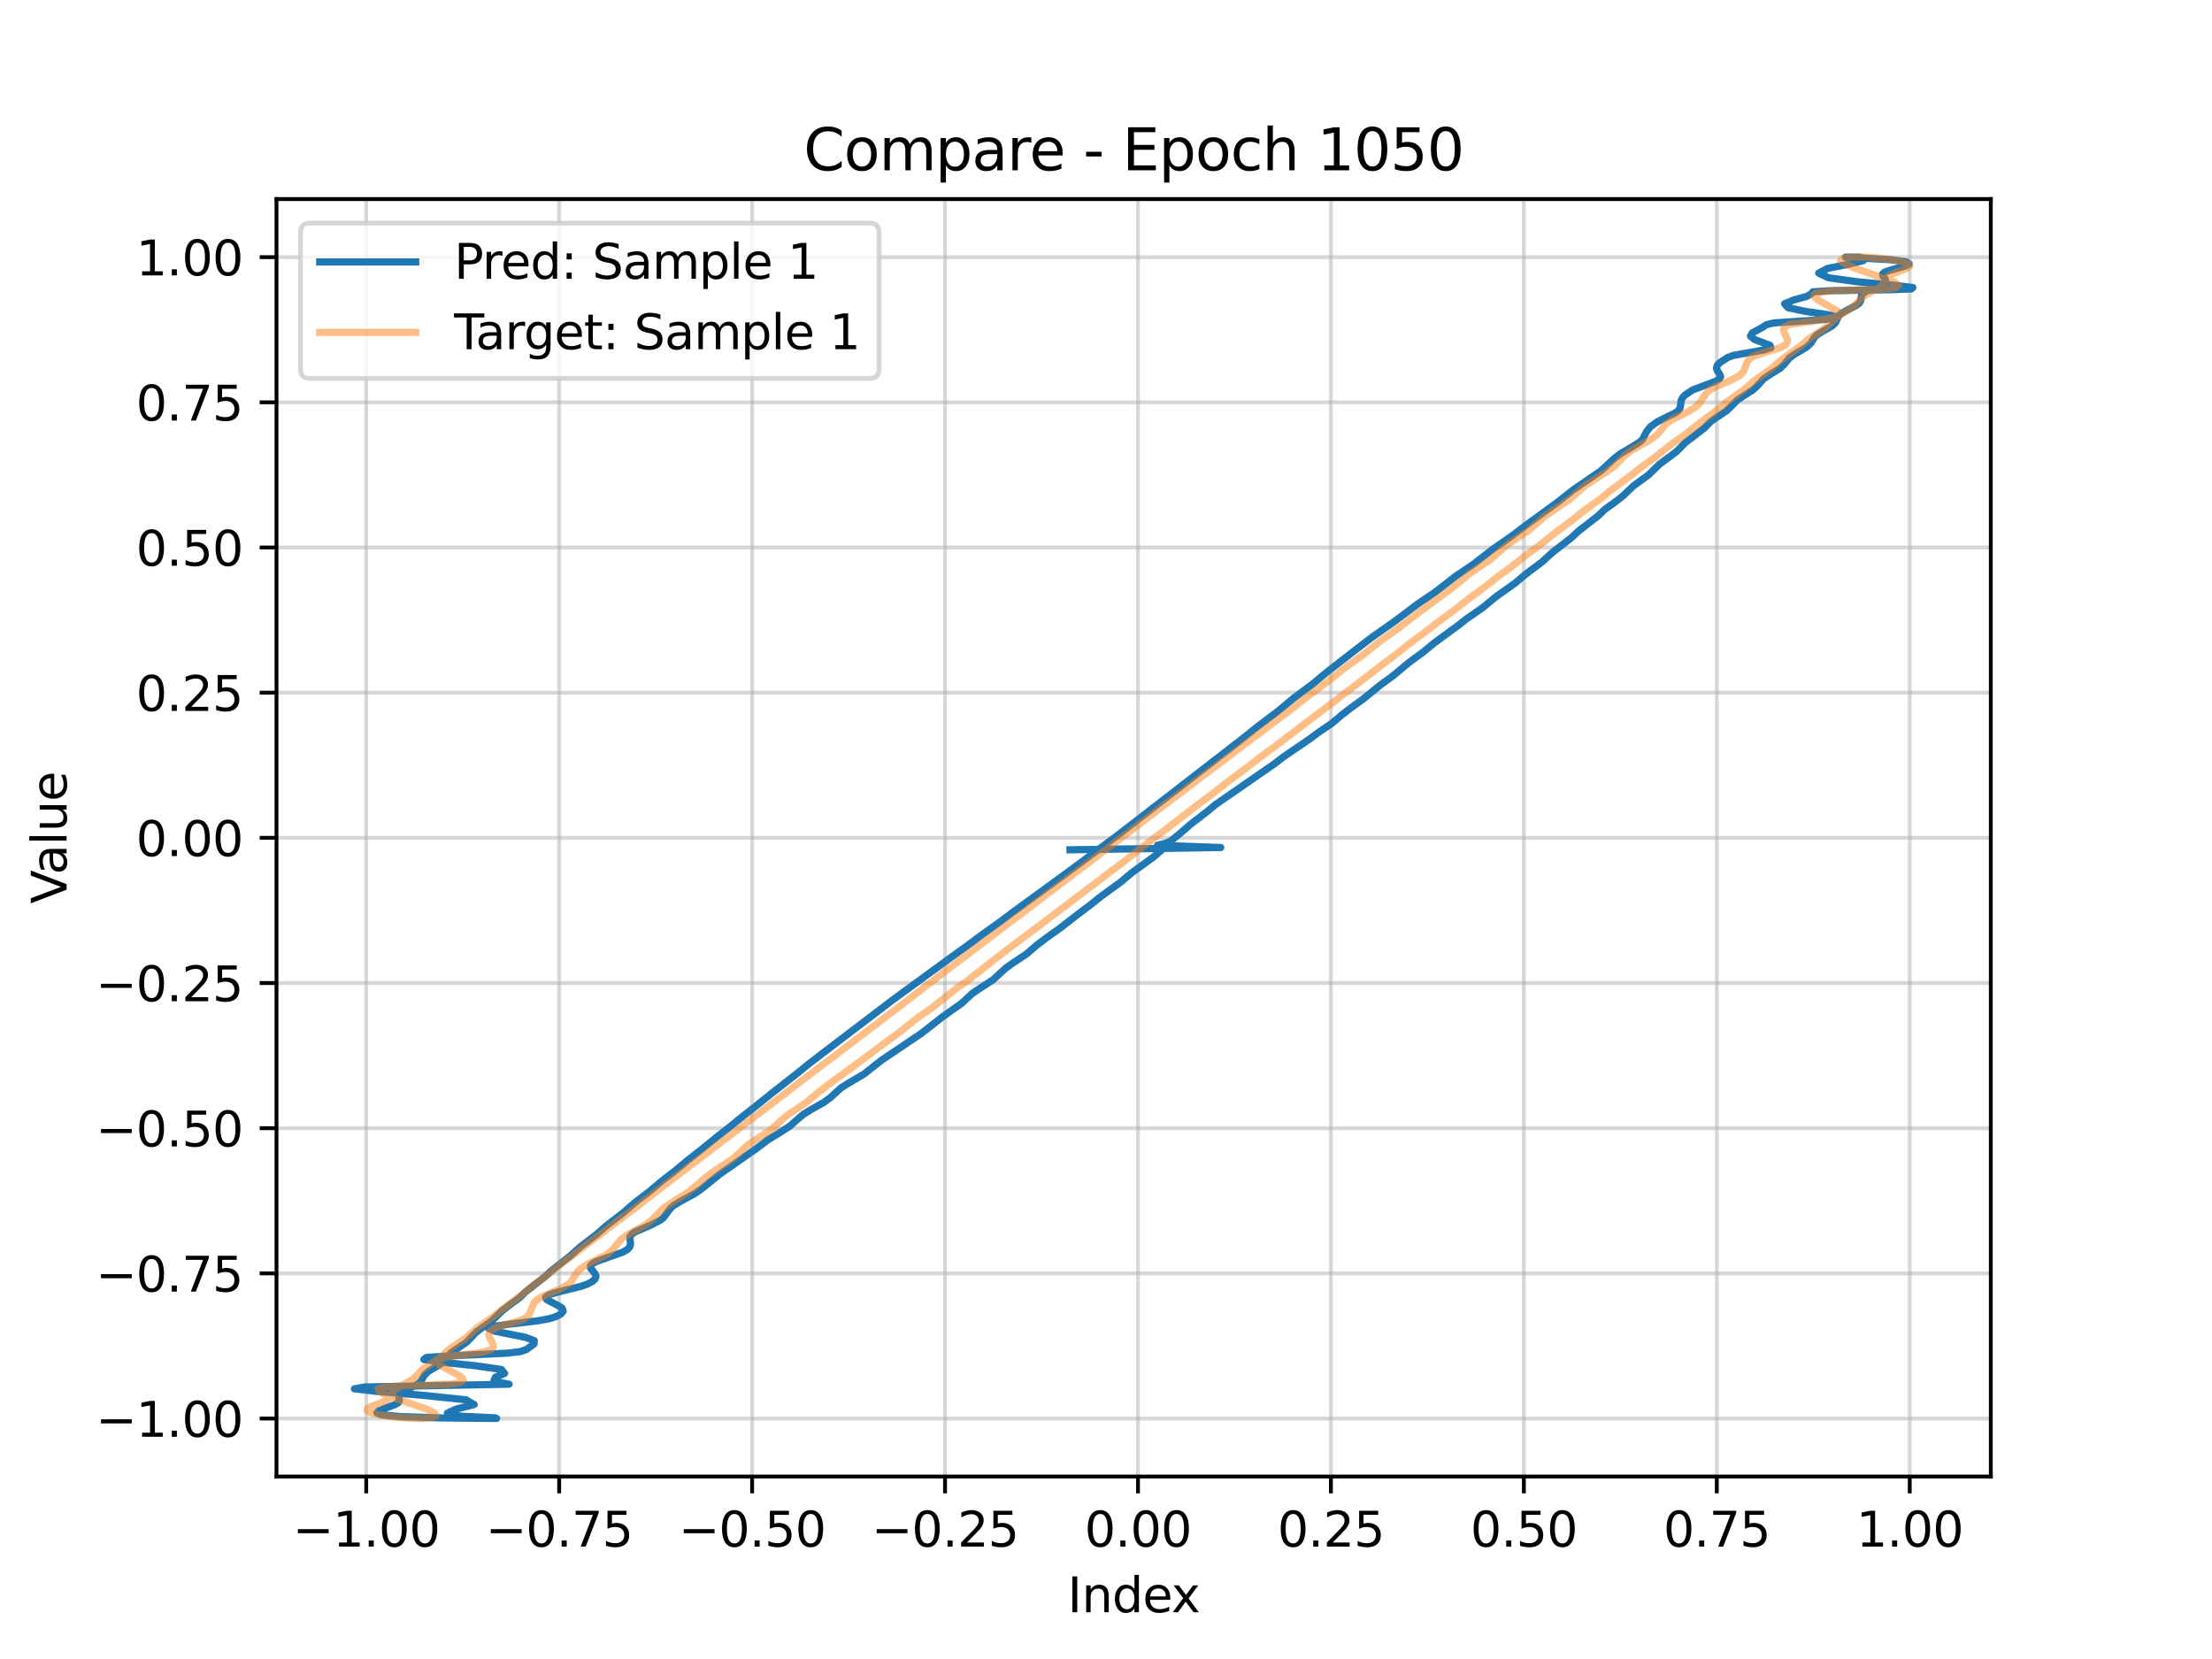 <?xml version="1.0" encoding="utf-8" standalone="no"?>
<!DOCTYPE svg PUBLIC "-//W3C//DTD SVG 1.1//EN"
  "http://www.w3.org/Graphics/SVG/1.1/DTD/svg11.dtd">
<svg xmlns:xlink="http://www.w3.org/1999/xlink" width="460.8pt" height="345.6pt" viewBox="0 0 460.8 345.6" xmlns="http://www.w3.org/2000/svg" version="1.1">
 <defs>
  <style type="text/css">*{stroke-linejoin: round; stroke-linecap: butt}</style>
 </defs>
 <g id="figure_1">
  <g id="patch_1">
   <path d="M 0 345.6 
L 460.8 345.6 
L 460.8 0 
L 0 0 
z
" style="fill: #ffffff"/>
  </g>
  <g id="axes_1">
   <g id="patch_2">
    <path d="M 57.6 307.584 
L 414.72 307.584 
L 414.72 41.472 
L 57.6 41.472 
z
" style="fill: #ffffff"/>
   </g>
   <g id="matplotlib.axis_1">
    <g id="xtick_1">
     <g id="line2d_1">
      <path d="M 76.294 307.584 
L 76.294 41.472 
" clip-path="url(#p65222d9cdf)" style="fill: none; stroke: #b0b0b0; stroke-opacity: 0.5; stroke-width: 0.8; stroke-linecap: square"/>
     </g>
     <g id="line2d_2">
      <defs>
       <path id="m77ba2fd8e9" d="M 0 0 
L 0 3.5 
" style="stroke: #000000; stroke-width: 0.8"/>
      </defs>
      <g>
       <use xlink:href="#m77ba2fd8e9" x="76.294" y="307.584" style="stroke: #000000; stroke-width: 0.8"/>
      </g>
     </g>
     <g id="text_1">
      <!-- −1.00 -->
      <g transform="translate(60.971 322.182) scale(0.1 -0.1)">
       <defs>
        <path id="DejaVuSans-2212" d="M 678 2272 
L 4684 2272 
L 4684 1741 
L 678 1741 
L 678 2272 
z
" transform="scale(0.016)"/>
        <path id="DejaVuSans-31" d="M 794 531 
L 1825 531 
L 1825 4091 
L 703 3866 
L 703 4441 
L 1819 4666 
L 2450 4666 
L 2450 531 
L 3481 531 
L 3481 0 
L 794 0 
L 794 531 
z
" transform="scale(0.016)"/>
        <path id="DejaVuSans-2e" d="M 684 794 
L 1344 794 
L 1344 0 
L 684 0 
L 684 794 
z
" transform="scale(0.016)"/>
        <path id="DejaVuSans-30" d="M 2034 4250 
Q 1547 4250 1301 3770 
Q 1056 3291 1056 2328 
Q 1056 1369 1301 889 
Q 1547 409 2034 409 
Q 2525 409 2770 889 
Q 3016 1369 3016 2328 
Q 3016 3291 2770 3770 
Q 2525 4250 2034 4250 
z
M 2034 4750 
Q 2819 4750 3233 4129 
Q 3647 3509 3647 2328 
Q 3647 1150 3233 529 
Q 2819 -91 2034 -91 
Q 1250 -91 836 529 
Q 422 1150 422 2328 
Q 422 3509 836 4129 
Q 1250 4750 2034 4750 
z
" transform="scale(0.016)"/>
       </defs>
       <use xlink:href="#DejaVuSans-2212"/>
       <use xlink:href="#DejaVuSans-31" transform="translate(83.789 0)"/>
       <use xlink:href="#DejaVuSans-2e" transform="translate(147.412 0)"/>
       <use xlink:href="#DejaVuSans-30" transform="translate(179.199 0)"/>
       <use xlink:href="#DejaVuSans-30" transform="translate(242.822 0)"/>
      </g>
     </g>
    </g>
    <g id="xtick_2">
     <g id="line2d_3">
      <path d="M 116.486 307.584 
L 116.486 41.472 
" clip-path="url(#p65222d9cdf)" style="fill: none; stroke: #b0b0b0; stroke-opacity: 0.5; stroke-width: 0.8; stroke-linecap: square"/>
     </g>
     <g id="line2d_4">
      <g>
       <use xlink:href="#m77ba2fd8e9" x="116.486" y="307.584" style="stroke: #000000; stroke-width: 0.8"/>
      </g>
     </g>
     <g id="text_2">
      <!-- −0.75 -->
      <g transform="translate(101.164 322.182) scale(0.1 -0.1)">
       <defs>
        <path id="DejaVuSans-37" d="M 525 4666 
L 3525 4666 
L 3525 4397 
L 1831 0 
L 1172 0 
L 2766 4134 
L 525 4134 
L 525 4666 
z
" transform="scale(0.016)"/>
        <path id="DejaVuSans-35" d="M 691 4666 
L 3169 4666 
L 3169 4134 
L 1269 4134 
L 1269 2991 
Q 1406 3038 1543 3061 
Q 1681 3084 1819 3084 
Q 2600 3084 3056 2656 
Q 3513 2228 3513 1497 
Q 3513 744 3044 326 
Q 2575 -91 1722 -91 
Q 1428 -91 1123 -41 
Q 819 9 494 109 
L 494 744 
Q 775 591 1075 516 
Q 1375 441 1709 441 
Q 2250 441 2565 725 
Q 2881 1009 2881 1497 
Q 2881 1984 2565 2268 
Q 2250 2553 1709 2553 
Q 1456 2553 1204 2497 
Q 953 2441 691 2322 
L 691 4666 
z
" transform="scale(0.016)"/>
       </defs>
       <use xlink:href="#DejaVuSans-2212"/>
       <use xlink:href="#DejaVuSans-30" transform="translate(83.789 0)"/>
       <use xlink:href="#DejaVuSans-2e" transform="translate(147.412 0)"/>
       <use xlink:href="#DejaVuSans-37" transform="translate(179.199 0)"/>
       <use xlink:href="#DejaVuSans-35" transform="translate(242.822 0)"/>
      </g>
     </g>
    </g>
    <g id="xtick_3">
     <g id="line2d_5">
      <path d="M 156.679 307.584 
L 156.679 41.472 
" clip-path="url(#p65222d9cdf)" style="fill: none; stroke: #b0b0b0; stroke-opacity: 0.5; stroke-width: 0.8; stroke-linecap: square"/>
     </g>
     <g id="line2d_6">
      <g>
       <use xlink:href="#m77ba2fd8e9" x="156.679" y="307.584" style="stroke: #000000; stroke-width: 0.8"/>
      </g>
     </g>
     <g id="text_3">
      <!-- −0.50 -->
      <g transform="translate(141.356 322.182) scale(0.1 -0.1)">
       <use xlink:href="#DejaVuSans-2212"/>
       <use xlink:href="#DejaVuSans-30" transform="translate(83.789 0)"/>
       <use xlink:href="#DejaVuSans-2e" transform="translate(147.412 0)"/>
       <use xlink:href="#DejaVuSans-35" transform="translate(179.199 0)"/>
       <use xlink:href="#DejaVuSans-30" transform="translate(242.822 0)"/>
      </g>
     </g>
    </g>
    <g id="xtick_4">
     <g id="line2d_7">
      <path d="M 196.871 307.584 
L 196.871 41.472 
" clip-path="url(#p65222d9cdf)" style="fill: none; stroke: #b0b0b0; stroke-opacity: 0.5; stroke-width: 0.8; stroke-linecap: square"/>
     </g>
     <g id="line2d_8">
      <g>
       <use xlink:href="#m77ba2fd8e9" x="196.871" y="307.584" style="stroke: #000000; stroke-width: 0.8"/>
      </g>
     </g>
     <g id="text_4">
      <!-- −0.25 -->
      <g transform="translate(181.549 322.182) scale(0.1 -0.1)">
       <defs>
        <path id="DejaVuSans-32" d="M 1228 531 
L 3431 531 
L 3431 0 
L 469 0 
L 469 531 
Q 828 903 1448 1529 
Q 2069 2156 2228 2338 
Q 2531 2678 2651 2914 
Q 2772 3150 2772 3378 
Q 2772 3750 2511 3984 
Q 2250 4219 1831 4219 
Q 1534 4219 1204 4116 
Q 875 4013 500 3803 
L 500 4441 
Q 881 4594 1212 4672 
Q 1544 4750 1819 4750 
Q 2544 4750 2975 4387 
Q 3406 4025 3406 3419 
Q 3406 3131 3298 2873 
Q 3191 2616 2906 2266 
Q 2828 2175 2409 1742 
Q 1991 1309 1228 531 
z
" transform="scale(0.016)"/>
       </defs>
       <use xlink:href="#DejaVuSans-2212"/>
       <use xlink:href="#DejaVuSans-30" transform="translate(83.789 0)"/>
       <use xlink:href="#DejaVuSans-2e" transform="translate(147.412 0)"/>
       <use xlink:href="#DejaVuSans-32" transform="translate(179.199 0)"/>
       <use xlink:href="#DejaVuSans-35" transform="translate(242.822 0)"/>
      </g>
     </g>
    </g>
    <g id="xtick_5">
     <g id="line2d_9">
      <path d="M 237.064 307.584 
L 237.064 41.472 
" clip-path="url(#p65222d9cdf)" style="fill: none; stroke: #b0b0b0; stroke-opacity: 0.5; stroke-width: 0.8; stroke-linecap: square"/>
     </g>
     <g id="line2d_10">
      <g>
       <use xlink:href="#m77ba2fd8e9" x="237.064" y="307.584" style="stroke: #000000; stroke-width: 0.8"/>
      </g>
     </g>
     <g id="text_5">
      <!-- 0.00 -->
      <g transform="translate(225.931 322.182) scale(0.1 -0.1)">
       <use xlink:href="#DejaVuSans-30"/>
       <use xlink:href="#DejaVuSans-2e" transform="translate(63.623 0)"/>
       <use xlink:href="#DejaVuSans-30" transform="translate(95.41 0)"/>
       <use xlink:href="#DejaVuSans-30" transform="translate(159.033 0)"/>
      </g>
     </g>
    </g>
    <g id="xtick_6">
     <g id="line2d_11">
      <path d="M 277.256 307.584 
L 277.256 41.472 
" clip-path="url(#p65222d9cdf)" style="fill: none; stroke: #b0b0b0; stroke-opacity: 0.5; stroke-width: 0.8; stroke-linecap: square"/>
     </g>
     <g id="line2d_12">
      <g>
       <use xlink:href="#m77ba2fd8e9" x="277.256" y="307.584" style="stroke: #000000; stroke-width: 0.8"/>
      </g>
     </g>
     <g id="text_6">
      <!-- 0.25 -->
      <g transform="translate(266.123 322.182) scale(0.1 -0.1)">
       <use xlink:href="#DejaVuSans-30"/>
       <use xlink:href="#DejaVuSans-2e" transform="translate(63.623 0)"/>
       <use xlink:href="#DejaVuSans-32" transform="translate(95.41 0)"/>
       <use xlink:href="#DejaVuSans-35" transform="translate(159.033 0)"/>
      </g>
     </g>
    </g>
    <g id="xtick_7">
     <g id="line2d_13">
      <path d="M 317.449 307.584 
L 317.449 41.472 
" clip-path="url(#p65222d9cdf)" style="fill: none; stroke: #b0b0b0; stroke-opacity: 0.5; stroke-width: 0.8; stroke-linecap: square"/>
     </g>
     <g id="line2d_14">
      <g>
       <use xlink:href="#m77ba2fd8e9" x="317.449" y="307.584" style="stroke: #000000; stroke-width: 0.8"/>
      </g>
     </g>
     <g id="text_7">
      <!-- 0.50 -->
      <g transform="translate(306.316 322.182) scale(0.1 -0.1)">
       <use xlink:href="#DejaVuSans-30"/>
       <use xlink:href="#DejaVuSans-2e" transform="translate(63.623 0)"/>
       <use xlink:href="#DejaVuSans-35" transform="translate(95.41 0)"/>
       <use xlink:href="#DejaVuSans-30" transform="translate(159.033 0)"/>
      </g>
     </g>
    </g>
    <g id="xtick_8">
     <g id="line2d_15">
      <path d="M 357.641 307.584 
L 357.641 41.472 
" clip-path="url(#p65222d9cdf)" style="fill: none; stroke: #b0b0b0; stroke-opacity: 0.5; stroke-width: 0.8; stroke-linecap: square"/>
     </g>
     <g id="line2d_16">
      <g>
       <use xlink:href="#m77ba2fd8e9" x="357.641" y="307.584" style="stroke: #000000; stroke-width: 0.8"/>
      </g>
     </g>
     <g id="text_8">
      <!-- 0.75 -->
      <g transform="translate(346.508 322.182) scale(0.1 -0.1)">
       <use xlink:href="#DejaVuSans-30"/>
       <use xlink:href="#DejaVuSans-2e" transform="translate(63.623 0)"/>
       <use xlink:href="#DejaVuSans-37" transform="translate(95.41 0)"/>
       <use xlink:href="#DejaVuSans-35" transform="translate(159.033 0)"/>
      </g>
     </g>
    </g>
    <g id="xtick_9">
     <g id="line2d_17">
      <path d="M 397.834 307.584 
L 397.834 41.472 
" clip-path="url(#p65222d9cdf)" style="fill: none; stroke: #b0b0b0; stroke-opacity: 0.5; stroke-width: 0.8; stroke-linecap: square"/>
     </g>
     <g id="line2d_18">
      <g>
       <use xlink:href="#m77ba2fd8e9" x="397.834" y="307.584" style="stroke: #000000; stroke-width: 0.8"/>
      </g>
     </g>
     <g id="text_9">
      <!-- 1.00 -->
      <g transform="translate(386.701 322.182) scale(0.1 -0.1)">
       <use xlink:href="#DejaVuSans-31"/>
       <use xlink:href="#DejaVuSans-2e" transform="translate(63.623 0)"/>
       <use xlink:href="#DejaVuSans-30" transform="translate(95.41 0)"/>
       <use xlink:href="#DejaVuSans-30" transform="translate(159.033 0)"/>
      </g>
     </g>
    </g>
    <g id="text_10">
     <!-- Index -->
     <g transform="translate(222.394 335.861) scale(0.1 -0.1)">
      <defs>
       <path id="DejaVuSans-49" d="M 628 4666 
L 1259 4666 
L 1259 0 
L 628 0 
L 628 4666 
z
" transform="scale(0.016)"/>
       <path id="DejaVuSans-6e" d="M 3513 2113 
L 3513 0 
L 2938 0 
L 2938 2094 
Q 2938 2591 2744 2837 
Q 2550 3084 2163 3084 
Q 1697 3084 1428 2787 
Q 1159 2491 1159 1978 
L 1159 0 
L 581 0 
L 581 3500 
L 1159 3500 
L 1159 2956 
Q 1366 3272 1645 3428 
Q 1925 3584 2291 3584 
Q 2894 3584 3203 3211 
Q 3513 2838 3513 2113 
z
" transform="scale(0.016)"/>
       <path id="DejaVuSans-64" d="M 2906 2969 
L 2906 4863 
L 3481 4863 
L 3481 0 
L 2906 0 
L 2906 525 
Q 2725 213 2448 61 
Q 2172 -91 1784 -91 
Q 1150 -91 751 415 
Q 353 922 353 1747 
Q 353 2572 751 3078 
Q 1150 3584 1784 3584 
Q 2172 3584 2448 3432 
Q 2725 3281 2906 2969 
z
M 947 1747 
Q 947 1113 1208 752 
Q 1469 391 1925 391 
Q 2381 391 2643 752 
Q 2906 1113 2906 1747 
Q 2906 2381 2643 2742 
Q 2381 3103 1925 3103 
Q 1469 3103 1208 2742 
Q 947 2381 947 1747 
z
" transform="scale(0.016)"/>
       <path id="DejaVuSans-65" d="M 3597 1894 
L 3597 1613 
L 953 1613 
Q 991 1019 1311 708 
Q 1631 397 2203 397 
Q 2534 397 2845 478 
Q 3156 559 3463 722 
L 3463 178 
Q 3153 47 2828 -22 
Q 2503 -91 2169 -91 
Q 1331 -91 842 396 
Q 353 884 353 1716 
Q 353 2575 817 3079 
Q 1281 3584 2069 3584 
Q 2775 3584 3186 3129 
Q 3597 2675 3597 1894 
z
M 3022 2063 
Q 3016 2534 2758 2815 
Q 2500 3097 2075 3097 
Q 1594 3097 1305 2825 
Q 1016 2553 972 2059 
L 3022 2063 
z
" transform="scale(0.016)"/>
       <path id="DejaVuSans-78" d="M 3513 3500 
L 2247 1797 
L 3578 0 
L 2900 0 
L 1881 1375 
L 863 0 
L 184 0 
L 1544 1831 
L 300 3500 
L 978 3500 
L 1906 2253 
L 2834 3500 
L 3513 3500 
z
" transform="scale(0.016)"/>
      </defs>
      <use xlink:href="#DejaVuSans-49"/>
      <use xlink:href="#DejaVuSans-6e" transform="translate(29.492 0)"/>
      <use xlink:href="#DejaVuSans-64" transform="translate(92.871 0)"/>
      <use xlink:href="#DejaVuSans-65" transform="translate(156.348 0)"/>
      <use xlink:href="#DejaVuSans-78" transform="translate(216.121 0)"/>
     </g>
    </g>
   </g>
   <g id="matplotlib.axis_2">
    <g id="ytick_1">
     <g id="line2d_19">
      <path d="M 57.6 295.506 
L 414.72 295.506 
" clip-path="url(#p65222d9cdf)" style="fill: none; stroke: #b0b0b0; stroke-opacity: 0.5; stroke-width: 0.8; stroke-linecap: square"/>
     </g>
     <g id="line2d_20">
      <defs>
       <path id="meca3c9399d" d="M 0 0 
L -3.5 0 
" style="stroke: #000000; stroke-width: 0.8"/>
      </defs>
      <g>
       <use xlink:href="#meca3c9399d" x="57.6" y="295.506" style="stroke: #000000; stroke-width: 0.8"/>
      </g>
     </g>
     <g id="text_11">
      <!-- −1.00 -->
      <g transform="translate(19.955 299.305) scale(0.1 -0.1)">
       <use xlink:href="#DejaVuSans-2212"/>
       <use xlink:href="#DejaVuSans-31" transform="translate(83.789 0)"/>
       <use xlink:href="#DejaVuSans-2e" transform="translate(147.412 0)"/>
       <use xlink:href="#DejaVuSans-30" transform="translate(179.199 0)"/>
       <use xlink:href="#DejaVuSans-30" transform="translate(242.822 0)"/>
      </g>
     </g>
    </g>
    <g id="ytick_2">
     <g id="line2d_21">
      <path d="M 57.6 265.263 
L 414.72 265.263 
" clip-path="url(#p65222d9cdf)" style="fill: none; stroke: #b0b0b0; stroke-opacity: 0.5; stroke-width: 0.8; stroke-linecap: square"/>
     </g>
     <g id="line2d_22">
      <g>
       <use xlink:href="#meca3c9399d" x="57.6" y="265.263" style="stroke: #000000; stroke-width: 0.8"/>
      </g>
     </g>
     <g id="text_12">
      <!-- −0.75 -->
      <g transform="translate(19.955 269.063) scale(0.1 -0.1)">
       <use xlink:href="#DejaVuSans-2212"/>
       <use xlink:href="#DejaVuSans-30" transform="translate(83.789 0)"/>
       <use xlink:href="#DejaVuSans-2e" transform="translate(147.412 0)"/>
       <use xlink:href="#DejaVuSans-37" transform="translate(179.199 0)"/>
       <use xlink:href="#DejaVuSans-35" transform="translate(242.822 0)"/>
      </g>
     </g>
    </g>
    <g id="ytick_3">
     <g id="line2d_23">
      <path d="M 57.6 235.021 
L 414.72 235.021 
" clip-path="url(#p65222d9cdf)" style="fill: none; stroke: #b0b0b0; stroke-opacity: 0.5; stroke-width: 0.8; stroke-linecap: square"/>
     </g>
     <g id="line2d_24">
      <g>
       <use xlink:href="#meca3c9399d" x="57.6" y="235.021" style="stroke: #000000; stroke-width: 0.8"/>
      </g>
     </g>
     <g id="text_13">
      <!-- −0.50 -->
      <g transform="translate(19.955 238.82) scale(0.1 -0.1)">
       <use xlink:href="#DejaVuSans-2212"/>
       <use xlink:href="#DejaVuSans-30" transform="translate(83.789 0)"/>
       <use xlink:href="#DejaVuSans-2e" transform="translate(147.412 0)"/>
       <use xlink:href="#DejaVuSans-35" transform="translate(179.199 0)"/>
       <use xlink:href="#DejaVuSans-30" transform="translate(242.822 0)"/>
      </g>
     </g>
    </g>
    <g id="ytick_4">
     <g id="line2d_25">
      <path d="M 57.6 204.779 
L 414.72 204.779 
" clip-path="url(#p65222d9cdf)" style="fill: none; stroke: #b0b0b0; stroke-opacity: 0.5; stroke-width: 0.8; stroke-linecap: square"/>
     </g>
     <g id="line2d_26">
      <g>
       <use xlink:href="#meca3c9399d" x="57.6" y="204.779" style="stroke: #000000; stroke-width: 0.8"/>
      </g>
     </g>
     <g id="text_14">
      <!-- −0.25 -->
      <g transform="translate(19.955 208.578) scale(0.1 -0.1)">
       <use xlink:href="#DejaVuSans-2212"/>
       <use xlink:href="#DejaVuSans-30" transform="translate(83.789 0)"/>
       <use xlink:href="#DejaVuSans-2e" transform="translate(147.412 0)"/>
       <use xlink:href="#DejaVuSans-32" transform="translate(179.199 0)"/>
       <use xlink:href="#DejaVuSans-35" transform="translate(242.822 0)"/>
      </g>
     </g>
    </g>
    <g id="ytick_5">
     <g id="line2d_27">
      <path d="M 57.6 174.537 
L 414.72 174.537 
" clip-path="url(#p65222d9cdf)" style="fill: none; stroke: #b0b0b0; stroke-opacity: 0.5; stroke-width: 0.8; stroke-linecap: square"/>
     </g>
     <g id="line2d_28">
      <g>
       <use xlink:href="#meca3c9399d" x="57.6" y="174.537" style="stroke: #000000; stroke-width: 0.8"/>
      </g>
     </g>
     <g id="text_15">
      <!-- 0.00 -->
      <g transform="translate(28.334 178.336) scale(0.1 -0.1)">
       <use xlink:href="#DejaVuSans-30"/>
       <use xlink:href="#DejaVuSans-2e" transform="translate(63.623 0)"/>
       <use xlink:href="#DejaVuSans-30" transform="translate(95.41 0)"/>
       <use xlink:href="#DejaVuSans-30" transform="translate(159.033 0)"/>
      </g>
     </g>
    </g>
    <g id="ytick_6">
     <g id="line2d_29">
      <path d="M 57.6 144.295 
L 414.72 144.295 
" clip-path="url(#p65222d9cdf)" style="fill: none; stroke: #b0b0b0; stroke-opacity: 0.5; stroke-width: 0.8; stroke-linecap: square"/>
     </g>
     <g id="line2d_30">
      <g>
       <use xlink:href="#meca3c9399d" x="57.6" y="144.295" style="stroke: #000000; stroke-width: 0.8"/>
      </g>
     </g>
     <g id="text_16">
      <!-- 0.25 -->
      <g transform="translate(28.334 148.094) scale(0.1 -0.1)">
       <use xlink:href="#DejaVuSans-30"/>
       <use xlink:href="#DejaVuSans-2e" transform="translate(63.623 0)"/>
       <use xlink:href="#DejaVuSans-32" transform="translate(95.41 0)"/>
       <use xlink:href="#DejaVuSans-35" transform="translate(159.033 0)"/>
      </g>
     </g>
    </g>
    <g id="ytick_7">
     <g id="line2d_31">
      <path d="M 57.6 114.052 
L 414.72 114.052 
" clip-path="url(#p65222d9cdf)" style="fill: none; stroke: #b0b0b0; stroke-opacity: 0.5; stroke-width: 0.8; stroke-linecap: square"/>
     </g>
     <g id="line2d_32">
      <g>
       <use xlink:href="#meca3c9399d" x="57.6" y="114.052" style="stroke: #000000; stroke-width: 0.8"/>
      </g>
     </g>
     <g id="text_17">
      <!-- 0.50 -->
      <g transform="translate(28.334 117.852) scale(0.1 -0.1)">
       <use xlink:href="#DejaVuSans-30"/>
       <use xlink:href="#DejaVuSans-2e" transform="translate(63.623 0)"/>
       <use xlink:href="#DejaVuSans-35" transform="translate(95.41 0)"/>
       <use xlink:href="#DejaVuSans-30" transform="translate(159.033 0)"/>
      </g>
     </g>
    </g>
    <g id="ytick_8">
     <g id="line2d_33">
      <path d="M 57.6 83.81 
L 414.72 83.81 
" clip-path="url(#p65222d9cdf)" style="fill: none; stroke: #b0b0b0; stroke-opacity: 0.5; stroke-width: 0.8; stroke-linecap: square"/>
     </g>
     <g id="line2d_34">
      <g>
       <use xlink:href="#meca3c9399d" x="57.6" y="83.81" style="stroke: #000000; stroke-width: 0.8"/>
      </g>
     </g>
     <g id="text_18">
      <!-- 0.75 -->
      <g transform="translate(28.334 87.609) scale(0.1 -0.1)">
       <use xlink:href="#DejaVuSans-30"/>
       <use xlink:href="#DejaVuSans-2e" transform="translate(63.623 0)"/>
       <use xlink:href="#DejaVuSans-37" transform="translate(95.41 0)"/>
       <use xlink:href="#DejaVuSans-35" transform="translate(159.033 0)"/>
      </g>
     </g>
    </g>
    <g id="ytick_9">
     <g id="line2d_35">
      <path d="M 57.6 53.568 
L 414.72 53.568 
" clip-path="url(#p65222d9cdf)" style="fill: none; stroke: #b0b0b0; stroke-opacity: 0.5; stroke-width: 0.8; stroke-linecap: square"/>
     </g>
     <g id="line2d_36">
      <g>
       <use xlink:href="#meca3c9399d" x="57.6" y="53.568" style="stroke: #000000; stroke-width: 0.8"/>
      </g>
     </g>
     <g id="text_19">
      <!-- 1.00 -->
      <g transform="translate(28.334 57.367) scale(0.1 -0.1)">
       <use xlink:href="#DejaVuSans-31"/>
       <use xlink:href="#DejaVuSans-2e" transform="translate(63.623 0)"/>
       <use xlink:href="#DejaVuSans-30" transform="translate(95.41 0)"/>
       <use xlink:href="#DejaVuSans-30" transform="translate(159.033 0)"/>
      </g>
     </g>
    </g>
    <g id="text_20">
     <!-- Value -->
     <g transform="translate(13.875 188.259) rotate(-90) scale(0.1 -0.1)">
      <defs>
       <path id="DejaVuSans-56" d="M 1831 0 
L 50 4666 
L 709 4666 
L 2188 738 
L 3669 4666 
L 4325 4666 
L 2547 0 
L 1831 0 
z
" transform="scale(0.016)"/>
       <path id="DejaVuSans-61" d="M 2194 1759 
Q 1497 1759 1228 1600 
Q 959 1441 959 1056 
Q 959 750 1161 570 
Q 1363 391 1709 391 
Q 2188 391 2477 730 
Q 2766 1069 2766 1631 
L 2766 1759 
L 2194 1759 
z
M 3341 1997 
L 3341 0 
L 2766 0 
L 2766 531 
Q 2569 213 2275 61 
Q 1981 -91 1556 -91 
Q 1019 -91 701 211 
Q 384 513 384 1019 
Q 384 1609 779 1909 
Q 1175 2209 1959 2209 
L 2766 2209 
L 2766 2266 
Q 2766 2663 2505 2880 
Q 2244 3097 1772 3097 
Q 1472 3097 1187 3025 
Q 903 2953 641 2809 
L 641 3341 
Q 956 3463 1253 3523 
Q 1550 3584 1831 3584 
Q 2591 3584 2966 3190 
Q 3341 2797 3341 1997 
z
" transform="scale(0.016)"/>
       <path id="DejaVuSans-6c" d="M 603 4863 
L 1178 4863 
L 1178 0 
L 603 0 
L 603 4863 
z
" transform="scale(0.016)"/>
       <path id="DejaVuSans-75" d="M 544 1381 
L 544 3500 
L 1119 3500 
L 1119 1403 
Q 1119 906 1312 657 
Q 1506 409 1894 409 
Q 2359 409 2629 706 
Q 2900 1003 2900 1516 
L 2900 3500 
L 3475 3500 
L 3475 0 
L 2900 0 
L 2900 538 
Q 2691 219 2414 64 
Q 2138 -91 1772 -91 
Q 1169 -91 856 284 
Q 544 659 544 1381 
z
M 1991 3584 
L 1991 3584 
z
" transform="scale(0.016)"/>
      </defs>
      <use xlink:href="#DejaVuSans-56"/>
      <use xlink:href="#DejaVuSans-61" transform="translate(60.658 0)"/>
      <use xlink:href="#DejaVuSans-6c" transform="translate(121.938 0)"/>
      <use xlink:href="#DejaVuSans-75" transform="translate(149.721 0)"/>
      <use xlink:href="#DejaVuSans-65" transform="translate(213.1 0)"/>
     </g>
    </g>
   </g>
   <g id="line2d_37">
    <path d="M 222.895 177.03 
L 254.302 176.555 
L 241.128 176.082 
L 243.023 175.608 
L 243.968 175.133 
L 245.727 173.703 
L 247.911 171.803 
L 251.591 168.964 
L 253.302 167.546 
L 265.529 159.087 
L 267.354 157.682 
L 272.826 153.939 
L 274.719 152.539 
L 277.461 150.674 
L 279.689 148.798 
L 281.509 147.401 
L 284.087 145.533 
L 287.501 142.736 
L 290.078 140.874 
L 293.418 138.088 
L 296.565 135.772 
L 298.799 133.923 
L 303.821 130.238 
L 305.583 128.863 
L 308.894 126.571 
L 311.663 124.28 
L 315.546 121.537 
L 317.712 119.711 
L 321.332 116.979 
L 323.303 115.16 
L 327.383 111.986 
L 328.838 110.631 
L 332.91 107.473 
L 334.308 106.123 
L 336.181 104.785 
L 337.948 103.435 
L 340.308 101.193 
L 343.389 98.959 
L 345.684 96.723 
L 349.276 94.048 
L 351.025 92.264 
L 355.068 89.149 
L 356.36 87.816 
L 357.634 86.935 
L 359.638 85.602 
L 360.576 84.705 
L 361.875 83.375 
L 363.165 82.498 
L 365.235 81.17 
L 366.173 80.275 
L 367.365 78.946 
L 368.631 78.074 
L 370.78 76.753 
L 371.718 75.86 
L 372.785 74.537 
L 374.024 73.671 
L 376.291 72.361 
L 377.25 71.47 
L 378.061 70.15 
L 378.539 69.719 
L 379.981 68.861 
L 381.518 67.989 
L 382.071 67.546 
L 382.431 67.1 
L 383.026 65.781 
L 383.467 65.354 
L 384.987 64.503 
L 386.69 63.635 
L 387.278 63.192 
L 387.59 62.745 
L 387.814 61.43 
L 388.225 61.007 
L 388.978 60.589 
L 392.051 59.302 
L 392.658 58.854 
L 392.819 58.401 
L 392.6 57.953 
L 392.251 57.515 
L 392.159 57.092 
L 392.635 56.682 
L 393.776 56.275 
L 396.914 55.43 
L 397.726 54.981 
L 397.014 54.529 
L 393.857 54.109 
L 384.467 53.57 
L 387.366 53.568 
L 388.126 53.805 
L 388.167 54.296 
L 385.246 55.017 
L 380.743 55.912 
L 378.866 56.895 
L 380.901 57.866 
L 387.194 58.732 
L 394.741 59.423 
L 398.487 59.907 
L 398.124 60.198 
L 394.043 60.348 
L 381.156 60.562 
L 377.638 60.796 
L 377.355 61.191 
L 376.357 61.759 
L 373.709 62.474 
L 371.767 63.276 
L 372.47 64.091 
L 375.971 64.849 
L 380.438 65.494 
L 382.731 66.006 
L 381.869 66.393 
L 378.247 66.694 
L 369.57 67.263 
L 367.961 67.636 
L 367.312 68.11 
L 365.039 69.339 
L 364.65 70.031 
L 365.517 70.719 
L 368.721 71.937 
L 368.926 72.435 
L 367.64 72.868 
L 361.072 74.042 
L 359.901 74.485 
L 358.292 75.531 
L 357.741 76.117 
L 357.573 76.722 
L 357.8 77.323 
L 358.209 77.902 
L 358.439 78.446 
L 358.194 78.951 
L 357.403 79.423 
L 352.617 81.231 
L 351.076 82.254 
L 350.549 82.802 
L 350.227 83.363 
L 350.075 84.472 
L 349.983 85.002 
L 349.662 85.507 
L 349.036 85.992 
L 347.125 86.928 
L 345.21 87.884 
L 343.798 88.906 
L 342.971 89.976 
L 342.16 91.548 
L 341.637 92.045 
L 340.114 93.014 
L 337.62 94.487 
L 336.271 95.512 
L 333.512 98.071 
L 327.701 102.069 
L 324.513 104.589 
L 317.659 109.586 
L 315.044 111.57 
L 310.791 114.546 
L 306.987 117.508 
L 303.338 119.964 
L 298.896 123.402 
L 295.294 125.844 
L 290.746 129.274 
L 285.882 132.696 
L 282.682 135.152 
L 279.538 137.587 
L 276.385 140.043 
L 273.456 142.481 
L 269.541 145.399 
L 266.032 148.309 
L 262.181 151.206 
L 258.567 154.097 
L 254.21 157.463 
L 232.612 174.17 
L 221.76 182.191 
L 211.479 189.68 
L 208.367 192.009 
L 204.448 194.808 
L 201.323 197.135 
L 197.437 199.931 
L 193.614 202.722 
L 185.982 208.295 
L 171.47 219.344 
L 168.497 221.625 
L 165.681 223.912 
L 163.348 225.729 
L 160.44 228.01 
L 157.633 230.277 
L 154.724 232.547 
L 151.959 234.804 
L 149.066 237.062 
L 146.336 239.308 
L 143.447 241.556 
L 140.766 243.791 
L 137.871 246.028 
L 135.236 248.255 
L 132.313 250.484 
L 129.746 252.706 
L 126.285 255.374 
L 124.271 257.147 
L 120.81 259.811 
L 118.843 261.581 
L 114.911 264.683 
L 113.471 266.005 
L 109.514 269.098 
L 108.156 270.416 
L 106.336 271.723 
L 104.621 273.049 
L 102.355 275.237 
L 99.299 277.425 
L 97.189 279.603 
L 94.009 281.778 
L 93.292 282.661 
L 92.611 283.523 
L 91.434 284.371 
L 89.234 285.67 
L 88.341 286.558 
L 87.634 287.856 
L 87.125 288.274 
L 85.509 289.114 
L 83.851 289.988 
L 83.324 290.437 
L 83.095 290.886 
L 83.187 291.755 
L 83.005 292.169 
L 82.362 292.575 
L 78.969 293.847 
L 78.516 294.298 
L 79.538 294.736 
L 83.581 295.118 
L 92.214 295.389 
L 103.448 295.488 
L 103.152 295.365 
L 95.747 294.993 
L 93.203 294.374 
L 94.999 293.551 
L 98.77 292.596 
L 97.069 291.605 
L 88.191 290.677 
L 78.874 289.896 
L 73.833 289.312 
L 75.931 288.935 
L 106.043 288.352 
L 104.333 288.035 
L 102.919 287.544 
L 103.223 286.887 
L 105.11 286.111 
L 104.448 285.286 
L 98.91 284.489 
L 92.135 283.783 
L 88.292 283.209 
L 88.865 282.77 
L 94.031 282.439 
L 105.645 281.892 
L 108.415 281.56 
L 109.655 281.132 
L 111.241 279.971 
L 111.298 279.284 
L 109.43 278.583 
L 103.037 277.301 
L 101.827 276.77 
L 102.854 276.312 
L 105.637 275.909 
L 112.096 275.143 
L 114.363 274.721 
L 115.894 274.247 
L 116.873 273.717 
L 117.326 273.141 
L 117.103 272.537 
L 116.189 271.928 
L 113.933 270.772 
L 113.655 270.249 
L 114.269 269.764 
L 115.648 269.308 
L 121.043 267.965 
L 122.41 267.48 
L 123.398 266.965 
L 123.986 266.423 
L 124.145 265.864 
L 123.913 265.298 
L 123.057 264.198 
L 123.007 263.681 
L 123.478 263.187 
L 124.465 262.712 
L 129.846 260.807 
L 130.691 260.292 
L 131.188 259.76 
L 131.353 259.22 
L 131.203 257.626 
L 131.574 257.123 
L 132.307 256.632 
L 135.622 255.182 
L 137.571 254.178 
L 138.214 253.662 
L 138.994 252.617 
L 139.767 251.588 
L 140.375 251.084 
L 142.06 250.092 
L 144.8 248.602 
L 146.231 247.589 
L 150.01 244.548 
L 157.903 239.031 
L 159.832 237.537 
L 162.272 236.057 
L 164.588 234.559 
L 166.258 233.052 
L 167.461 232.064 
L 169.055 231.089 
L 171.66 229.618 
L 173.014 228.62 
L 175.202 226.635 
L 176.721 225.664 
L 180.04 223.712 
L 181.903 222.225 
L 183.804 220.749 
L 191.812 215.356 
L 193.735 213.876 
L 196.221 211.918 
L 200.37 208.969 
L 202.492 207.001 
L 203.895 206.034 
L 206.897 204.087 
L 208.501 202.609 
L 209.567 201.634 
L 210.919 200.67 
L 213.838 198.738 
L 216.094 196.791 
L 218.031 195.345 
L 220.732 193.416 
L 224.473 190.521 
L 227.028 188.591 
L 229.447 186.669 
L 233.407 183.786 
L 235.691 181.868 
L 240.302 178.522 
L 241.971 177.089 
L 241.971 177.089 
" clip-path="url(#p65222d9cdf)" style="fill: none; stroke: #1f77b4; stroke-width: 1.5; stroke-linecap: square"/>
   </g>
   <g id="line2d_38">
    <path d="M 237.243 177.03 
L 240.979 174.18 
L 244.123 171.803 
L 247.169 169.438 
L 249.635 167.546 
L 252.797 165.194 
L 255.777 162.837 
L 259.573 160.029 
L 262.606 157.682 
L 265.784 155.35 
L 269.451 152.539 
L 272.534 150.205 
L 275.643 147.866 
L 278.713 145.533 
L 281.77 143.199 
L 284.819 140.874 
L 287.211 139.011 
L 290.894 136.237 
L 293.234 134.383 
L 297.525 131.161 
L 299.927 129.32 
L 303.019 127.032 
L 305.965 124.735 
L 309.046 122.456 
L 311.985 120.165 
L 315.067 117.894 
L 317.953 115.612 
L 321.034 113.352 
L 323.852 111.081 
L 327.489 108.38 
L 329.733 106.571 
L 333.407 103.886 
L 335.631 102.084 
L 339.833 98.959 
L 342.107 97.166 
L 345.18 94.947 
L 347.948 92.706 
L 351.075 90.494 
L 354.449 87.816 
L 356.909 86.049 
L 359.612 83.815 
L 363.293 81.17 
L 365.361 79.385 
L 369.05 76.753 
L 371.088 74.974 
L 375.29 71.916 
L 376.777 70.585 
L 378.807 69.29 
L 380.094 68.428 
L 381.057 67.546 
L 382.446 66.215 
L 383.788 65.354 
L 385.89 64.073 
L 386.799 63.192 
L 387.538 62.299 
L 388.683 61.43 
L 391.791 59.741 
L 392.254 59.302 
L 392.711 58.401 
L 392.945 57.953 
L 393.386 57.515 
L 394.127 57.092 
L 397.309 55.861 
L 397.834 55.43 
L 397.573 54.981 
L 396.35 54.529 
L 394.194 54.109 
L 391.368 53.769 
L 388.334 53.57 
L 385.664 53.568 
L 383.905 53.805 
L 383.441 54.296 
L 384.387 55.017 
L 386.537 55.912 
L 394.514 58.732 
L 395.493 59.423 
L 394.93 59.907 
L 392.867 60.198 
L 385.961 60.439 
L 382.422 60.562 
L 379.675 60.796 
L 378.124 61.191 
L 377.866 61.759 
L 378.697 62.474 
L 382.834 64.849 
L 383.112 65.494 
L 382.412 66.006 
L 380.832 66.393 
L 372.659 67.636 
L 371.766 68.11 
L 371.512 68.685 
L 371.709 69.339 
L 372.348 70.719 
L 372.286 71.363 
L 371.783 71.937 
L 370.846 72.435 
L 368.188 73.259 
L 365.677 74.042 
L 364.812 74.485 
L 364.248 74.982 
L 363.924 75.531 
L 363.248 77.323 
L 362.763 77.902 
L 362.058 78.446 
L 360.107 79.423 
L 356.99 80.762 
L 356.206 81.231 
L 355.602 81.729 
L 354.806 82.802 
L 354.098 83.923 
L 353.594 84.472 
L 352.933 85.002 
L 351.175 85.992 
L 348.327 87.399 
L 346.988 88.386 
L 346.114 89.438 
L 345.238 90.511 
L 343.93 91.548 
L 341.265 93.014 
L 339.609 93.987 
L 338.368 94.996 
L 336.352 97.064 
L 335 98.071 
L 330.354 101.053 
L 328.625 102.577 
L 326.88 104.09 
L 324.698 105.582 
L 321.755 107.576 
L 320.066 109.085 
L 318.317 110.583 
L 316.084 112.062 
L 313.904 113.546 
L 312.22 115.047 
L 310.501 116.533 
L 308.334 117.994 
L 306.178 119.467 
L 303.794 121.455 
L 301.924 122.919 
L 295.915 127.324 
L 291.469 130.733 
L 287.365 133.68 
L 283.66 136.614 
L 279.584 139.55 
L 276.579 141.998 
L 271.959 145.399 
L 268.919 147.829 
L 263.748 151.691 
L 257.366 156.501 
L 245.968 165.135 
L 242.155 167.995 
L 237.815 171.33 
L 209.946 192.473 
L 201.331 198.997 
L 197.001 202.257 
L 187.946 209.224 
L 173.451 220.256 
L 170.423 222.541 
L 166.814 225.275 
L 163.265 228.01 
L 136.652 248.255 
L 134.354 250.036 
L 132.098 251.822 
L 128.488 254.48 
L 125.64 256.707 
L 122.642 258.918 
L 119.81 261.141 
L 116.809 263.346 
L 114.638 265.126 
L 110.5 268.207 
L 108.936 269.54 
L 104.256 273.049 
L 102.62 274.371 
L 99.518 276.54 
L 97.021 278.743 
L 93.808 280.896 
L 91.387 283.095 
L 88.03 285.231 
L 87.208 286.114 
L 86.403 286.999 
L 85.119 287.856 
L 82.742 289.114 
L 82.181 289.546 
L 81.818 289.988 
L 81.07 291.327 
L 80.482 291.755 
L 78.494 292.575 
L 77.398 292.984 
L 76.616 293.406 
L 76.478 293.847 
L 77.231 294.298 
L 78.955 294.736 
L 81.502 295.118 
L 84.501 295.389 
L 87.419 295.488 
L 89.679 295.365 
L 90.798 294.993 
L 90.519 294.374 
L 88.889 293.551 
L 83.277 291.605 
L 80.625 290.677 
L 78.98 289.896 
L 78.794 289.312 
L 80.193 288.935 
L 82.955 288.728 
L 93.541 288.352 
L 95.698 288.035 
L 96.536 287.544 
L 96.126 286.887 
L 94.825 286.111 
L 91.752 284.489 
L 91.037 283.783 
L 91.296 283.209 
L 92.538 282.77 
L 94.537 282.439 
L 99.209 281.892 
L 101.073 281.56 
L 102.273 281.132 
L 102.77 280.598 
L 102.701 279.971 
L 101.946 278.583 
L 101.826 277.911 
L 102.134 277.301 
L 102.912 276.77 
L 104.081 276.312 
L 108.187 275.143 
L 109.193 274.721 
L 109.882 274.247 
L 110.289 273.717 
L 111.268 271.334 
L 111.865 270.772 
L 112.68 270.249 
L 114.765 269.308 
L 116.896 268.424 
L 118.475 267.48 
L 118.996 266.965 
L 119.697 265.864 
L 120.459 264.739 
L 121.039 264.198 
L 122.698 263.187 
L 126.489 261.303 
L 127.656 260.292 
L 129.394 258.146 
L 130.886 257.123 
L 134.465 255.182 
L 135.751 254.178 
L 138.333 251.588 
L 139.811 250.586 
L 143.015 248.602 
L 144.941 247.08 
L 147.235 245.05 
L 149.377 243.549 
L 152.406 241.552 
L 153.595 240.545 
L 155.763 238.53 
L 157.195 237.537 
L 160.303 235.561 
L 161.5 234.559 
L 163.663 232.556 
L 165.83 231.089 
L 168.02 229.618 
L 170.391 227.62 
L 172.274 226.148 
L 178.321 221.731 
L 184.89 216.834 
L 186.949 215.356 
L 191.277 211.918 
L 194.119 209.959 
L 199.086 206.034 
L 201.146 204.578 
L 206.776 200.19 
L 209.896 197.763 
L 213.154 195.345 
L 221.443 189.074 
L 224.613 186.669 
L 227.809 184.269 
L 230.937 181.868 
L 234.127 179.483 
L 237.162 177.089 
L 237.162 177.089 
" clip-path="url(#p65222d9cdf)" style="fill: none; stroke: #ff7f0e; stroke-opacity: 0.5; stroke-width: 1.5; stroke-linecap: square"/>
   </g>
   <g id="patch_3">
    <path d="M 57.6 307.584 
L 57.6 41.472 
" style="fill: none; stroke: #000000; stroke-width: 0.8; stroke-linejoin: miter; stroke-linecap: square"/>
   </g>
   <g id="patch_4">
    <path d="M 414.72 307.584 
L 414.72 41.472 
" style="fill: none; stroke: #000000; stroke-width: 0.8; stroke-linejoin: miter; stroke-linecap: square"/>
   </g>
   <g id="patch_5">
    <path d="M 57.6 307.584 
L 414.72 307.584 
" style="fill: none; stroke: #000000; stroke-width: 0.8; stroke-linejoin: miter; stroke-linecap: square"/>
   </g>
   <g id="patch_6">
    <path d="M 57.6 41.472 
L 414.72 41.472 
" style="fill: none; stroke: #000000; stroke-width: 0.8; stroke-linejoin: miter; stroke-linecap: square"/>
   </g>
   <g id="text_21">
    <!-- Compare - Epoch 1050 -->
    <g transform="translate(167.417 35.472) scale(0.12 -0.12)">
     <defs>
      <path id="DejaVuSans-43" d="M 4122 4306 
L 4122 3641 
Q 3803 3938 3442 4084 
Q 3081 4231 2675 4231 
Q 1875 4231 1450 3742 
Q 1025 3253 1025 2328 
Q 1025 1406 1450 917 
Q 1875 428 2675 428 
Q 3081 428 3442 575 
Q 3803 722 4122 1019 
L 4122 359 
Q 3791 134 3420 21 
Q 3050 -91 2638 -91 
Q 1578 -91 968 557 
Q 359 1206 359 2328 
Q 359 3453 968 4101 
Q 1578 4750 2638 4750 
Q 3056 4750 3426 4639 
Q 3797 4528 4122 4306 
z
" transform="scale(0.016)"/>
      <path id="DejaVuSans-6f" d="M 1959 3097 
Q 1497 3097 1228 2736 
Q 959 2375 959 1747 
Q 959 1119 1226 758 
Q 1494 397 1959 397 
Q 2419 397 2687 759 
Q 2956 1122 2956 1747 
Q 2956 2369 2687 2733 
Q 2419 3097 1959 3097 
z
M 1959 3584 
Q 2709 3584 3137 3096 
Q 3566 2609 3566 1747 
Q 3566 888 3137 398 
Q 2709 -91 1959 -91 
Q 1206 -91 779 398 
Q 353 888 353 1747 
Q 353 2609 779 3096 
Q 1206 3584 1959 3584 
z
" transform="scale(0.016)"/>
      <path id="DejaVuSans-6d" d="M 3328 2828 
Q 3544 3216 3844 3400 
Q 4144 3584 4550 3584 
Q 5097 3584 5394 3201 
Q 5691 2819 5691 2113 
L 5691 0 
L 5113 0 
L 5113 2094 
Q 5113 2597 4934 2840 
Q 4756 3084 4391 3084 
Q 3944 3084 3684 2787 
Q 3425 2491 3425 1978 
L 3425 0 
L 2847 0 
L 2847 2094 
Q 2847 2600 2669 2842 
Q 2491 3084 2119 3084 
Q 1678 3084 1418 2786 
Q 1159 2488 1159 1978 
L 1159 0 
L 581 0 
L 581 3500 
L 1159 3500 
L 1159 2956 
Q 1356 3278 1631 3431 
Q 1906 3584 2284 3584 
Q 2666 3584 2933 3390 
Q 3200 3197 3328 2828 
z
" transform="scale(0.016)"/>
      <path id="DejaVuSans-70" d="M 1159 525 
L 1159 -1331 
L 581 -1331 
L 581 3500 
L 1159 3500 
L 1159 2969 
Q 1341 3281 1617 3432 
Q 1894 3584 2278 3584 
Q 2916 3584 3314 3078 
Q 3713 2572 3713 1747 
Q 3713 922 3314 415 
Q 2916 -91 2278 -91 
Q 1894 -91 1617 61 
Q 1341 213 1159 525 
z
M 3116 1747 
Q 3116 2381 2855 2742 
Q 2594 3103 2138 3103 
Q 1681 3103 1420 2742 
Q 1159 2381 1159 1747 
Q 1159 1113 1420 752 
Q 1681 391 2138 391 
Q 2594 391 2855 752 
Q 3116 1113 3116 1747 
z
" transform="scale(0.016)"/>
      <path id="DejaVuSans-72" d="M 2631 2963 
Q 2534 3019 2420 3045 
Q 2306 3072 2169 3072 
Q 1681 3072 1420 2755 
Q 1159 2438 1159 1844 
L 1159 0 
L 581 0 
L 581 3500 
L 1159 3500 
L 1159 2956 
Q 1341 3275 1631 3429 
Q 1922 3584 2338 3584 
Q 2397 3584 2469 3576 
Q 2541 3569 2628 3553 
L 2631 2963 
z
" transform="scale(0.016)"/>
      <path id="DejaVuSans-20" transform="scale(0.016)"/>
      <path id="DejaVuSans-2d" d="M 313 2009 
L 1997 2009 
L 1997 1497 
L 313 1497 
L 313 2009 
z
" transform="scale(0.016)"/>
      <path id="DejaVuSans-45" d="M 628 4666 
L 3578 4666 
L 3578 4134 
L 1259 4134 
L 1259 2753 
L 3481 2753 
L 3481 2222 
L 1259 2222 
L 1259 531 
L 3634 531 
L 3634 0 
L 628 0 
L 628 4666 
z
" transform="scale(0.016)"/>
      <path id="DejaVuSans-63" d="M 3122 3366 
L 3122 2828 
Q 2878 2963 2633 3030 
Q 2388 3097 2138 3097 
Q 1578 3097 1268 2742 
Q 959 2388 959 1747 
Q 959 1106 1268 751 
Q 1578 397 2138 397 
Q 2388 397 2633 464 
Q 2878 531 3122 666 
L 3122 134 
Q 2881 22 2623 -34 
Q 2366 -91 2075 -91 
Q 1284 -91 818 406 
Q 353 903 353 1747 
Q 353 2603 823 3093 
Q 1294 3584 2113 3584 
Q 2378 3584 2631 3529 
Q 2884 3475 3122 3366 
z
" transform="scale(0.016)"/>
      <path id="DejaVuSans-68" d="M 3513 2113 
L 3513 0 
L 2938 0 
L 2938 2094 
Q 2938 2591 2744 2837 
Q 2550 3084 2163 3084 
Q 1697 3084 1428 2787 
Q 1159 2491 1159 1978 
L 1159 0 
L 581 0 
L 581 4863 
L 1159 4863 
L 1159 2956 
Q 1366 3272 1645 3428 
Q 1925 3584 2291 3584 
Q 2894 3584 3203 3211 
Q 3513 2838 3513 2113 
z
" transform="scale(0.016)"/>
     </defs>
     <use xlink:href="#DejaVuSans-43"/>
     <use xlink:href="#DejaVuSans-6f" transform="translate(69.824 0)"/>
     <use xlink:href="#DejaVuSans-6d" transform="translate(131.006 0)"/>
     <use xlink:href="#DejaVuSans-70" transform="translate(228.418 0)"/>
     <use xlink:href="#DejaVuSans-61" transform="translate(291.895 0)"/>
     <use xlink:href="#DejaVuSans-72" transform="translate(353.174 0)"/>
     <use xlink:href="#DejaVuSans-65" transform="translate(392.037 0)"/>
     <use xlink:href="#DejaVuSans-20" transform="translate(453.561 0)"/>
     <use xlink:href="#DejaVuSans-2d" transform="translate(485.348 0)"/>
     <use xlink:href="#DejaVuSans-20" transform="translate(521.432 0)"/>
     <use xlink:href="#DejaVuSans-45" transform="translate(553.219 0)"/>
     <use xlink:href="#DejaVuSans-70" transform="translate(616.402 0)"/>
     <use xlink:href="#DejaVuSans-6f" transform="translate(679.879 0)"/>
     <use xlink:href="#DejaVuSans-63" transform="translate(741.061 0)"/>
     <use xlink:href="#DejaVuSans-68" transform="translate(796.041 0)"/>
     <use xlink:href="#DejaVuSans-20" transform="translate(859.42 0)"/>
     <use xlink:href="#DejaVuSans-31" transform="translate(891.207 0)"/>
     <use xlink:href="#DejaVuSans-30" transform="translate(954.83 0)"/>
     <use xlink:href="#DejaVuSans-35" transform="translate(1018.453 0)"/>
     <use xlink:href="#DejaVuSans-30" transform="translate(1082.076 0)"/>
    </g>
   </g>
   <g id="legend_1">
    <g id="patch_7">
     <path d="M 64.6 78.828 
L 181.128 78.828 
Q 183.128 78.828 183.128 76.828 
L 183.128 48.472 
Q 183.128 46.472 181.128 46.472 
L 64.6 46.472 
Q 62.6 46.472 62.6 48.472 
L 62.6 76.828 
Q 62.6 78.828 64.6 78.828 
z
" style="fill: #ffffff; opacity: 0.8; stroke: #cccccc; stroke-linejoin: miter"/>
    </g>
    <g id="line2d_39">
     <path d="M 66.6 54.57 
L 76.6 54.57 
L 86.6 54.57 
" style="fill: none; stroke: #1f77b4; stroke-width: 1.5; stroke-linecap: square"/>
    </g>
    <g id="text_22">
     <!-- Pred: Sample 1 -->
     <g transform="translate(94.6 58.07) scale(0.1 -0.1)">
      <defs>
       <path id="DejaVuSans-50" d="M 1259 4147 
L 1259 2394 
L 2053 2394 
Q 2494 2394 2734 2622 
Q 2975 2850 2975 3272 
Q 2975 3691 2734 3919 
Q 2494 4147 2053 4147 
L 1259 4147 
z
M 628 4666 
L 2053 4666 
Q 2838 4666 3239 4311 
Q 3641 3956 3641 3272 
Q 3641 2581 3239 2228 
Q 2838 1875 2053 1875 
L 1259 1875 
L 1259 0 
L 628 0 
L 628 4666 
z
" transform="scale(0.016)"/>
       <path id="DejaVuSans-3a" d="M 750 794 
L 1409 794 
L 1409 0 
L 750 0 
L 750 794 
z
M 750 3309 
L 1409 3309 
L 1409 2516 
L 750 2516 
L 750 3309 
z
" transform="scale(0.016)"/>
       <path id="DejaVuSans-53" d="M 3425 4513 
L 3425 3897 
Q 3066 4069 2747 4153 
Q 2428 4238 2131 4238 
Q 1616 4238 1336 4038 
Q 1056 3838 1056 3469 
Q 1056 3159 1242 3001 
Q 1428 2844 1947 2747 
L 2328 2669 
Q 3034 2534 3370 2195 
Q 3706 1856 3706 1288 
Q 3706 609 3251 259 
Q 2797 -91 1919 -91 
Q 1588 -91 1214 -16 
Q 841 59 441 206 
L 441 856 
Q 825 641 1194 531 
Q 1563 422 1919 422 
Q 2459 422 2753 634 
Q 3047 847 3047 1241 
Q 3047 1584 2836 1778 
Q 2625 1972 2144 2069 
L 1759 2144 
Q 1053 2284 737 2584 
Q 422 2884 422 3419 
Q 422 4038 858 4394 
Q 1294 4750 2059 4750 
Q 2388 4750 2728 4690 
Q 3069 4631 3425 4513 
z
" transform="scale(0.016)"/>
      </defs>
      <use xlink:href="#DejaVuSans-50"/>
      <use xlink:href="#DejaVuSans-72" transform="translate(58.553 0)"/>
      <use xlink:href="#DejaVuSans-65" transform="translate(97.416 0)"/>
      <use xlink:href="#DejaVuSans-64" transform="translate(158.939 0)"/>
      <use xlink:href="#DejaVuSans-3a" transform="translate(222.416 0)"/>
      <use xlink:href="#DejaVuSans-20" transform="translate(256.107 0)"/>
      <use xlink:href="#DejaVuSans-53" transform="translate(287.895 0)"/>
      <use xlink:href="#DejaVuSans-61" transform="translate(351.371 0)"/>
      <use xlink:href="#DejaVuSans-6d" transform="translate(412.65 0)"/>
      <use xlink:href="#DejaVuSans-70" transform="translate(510.062 0)"/>
      <use xlink:href="#DejaVuSans-6c" transform="translate(573.539 0)"/>
      <use xlink:href="#DejaVuSans-65" transform="translate(601.322 0)"/>
      <use xlink:href="#DejaVuSans-20" transform="translate(662.846 0)"/>
      <use xlink:href="#DejaVuSans-31" transform="translate(694.633 0)"/>
     </g>
    </g>
    <g id="line2d_40">
     <path d="M 66.6 69.249 
L 76.6 69.249 
L 86.6 69.249 
" style="fill: none; stroke: #ff7f0e; stroke-opacity: 0.5; stroke-width: 1.5; stroke-linecap: square"/>
    </g>
    <g id="text_23">
     <!-- Target: Sample 1 -->
     <g transform="translate(94.6 72.749) scale(0.1 -0.1)">
      <defs>
       <path id="DejaVuSans-54" d="M -19 4666 
L 3928 4666 
L 3928 4134 
L 2272 4134 
L 2272 0 
L 1638 0 
L 1638 4134 
L -19 4134 
L -19 4666 
z
" transform="scale(0.016)"/>
       <path id="DejaVuSans-67" d="M 2906 1791 
Q 2906 2416 2648 2759 
Q 2391 3103 1925 3103 
Q 1463 3103 1205 2759 
Q 947 2416 947 1791 
Q 947 1169 1205 825 
Q 1463 481 1925 481 
Q 2391 481 2648 825 
Q 2906 1169 2906 1791 
z
M 3481 434 
Q 3481 -459 3084 -895 
Q 2688 -1331 1869 -1331 
Q 1566 -1331 1297 -1286 
Q 1028 -1241 775 -1147 
L 775 -588 
Q 1028 -725 1275 -790 
Q 1522 -856 1778 -856 
Q 2344 -856 2625 -561 
Q 2906 -266 2906 331 
L 2906 616 
Q 2728 306 2450 153 
Q 2172 0 1784 0 
Q 1141 0 747 490 
Q 353 981 353 1791 
Q 353 2603 747 3093 
Q 1141 3584 1784 3584 
Q 2172 3584 2450 3431 
Q 2728 3278 2906 2969 
L 2906 3500 
L 3481 3500 
L 3481 434 
z
" transform="scale(0.016)"/>
       <path id="DejaVuSans-74" d="M 1172 4494 
L 1172 3500 
L 2356 3500 
L 2356 3053 
L 1172 3053 
L 1172 1153 
Q 1172 725 1289 603 
Q 1406 481 1766 481 
L 2356 481 
L 2356 0 
L 1766 0 
Q 1100 0 847 248 
Q 594 497 594 1153 
L 594 3053 
L 172 3053 
L 172 3500 
L 594 3500 
L 594 4494 
L 1172 4494 
z
" transform="scale(0.016)"/>
      </defs>
      <use xlink:href="#DejaVuSans-54"/>
      <use xlink:href="#DejaVuSans-61" transform="translate(44.584 0)"/>
      <use xlink:href="#DejaVuSans-72" transform="translate(105.863 0)"/>
      <use xlink:href="#DejaVuSans-67" transform="translate(145.227 0)"/>
      <use xlink:href="#DejaVuSans-65" transform="translate(208.703 0)"/>
      <use xlink:href="#DejaVuSans-74" transform="translate(270.227 0)"/>
      <use xlink:href="#DejaVuSans-3a" transform="translate(309.436 0)"/>
      <use xlink:href="#DejaVuSans-20" transform="translate(343.127 0)"/>
      <use xlink:href="#DejaVuSans-53" transform="translate(374.914 0)"/>
      <use xlink:href="#DejaVuSans-61" transform="translate(438.391 0)"/>
      <use xlink:href="#DejaVuSans-6d" transform="translate(499.67 0)"/>
      <use xlink:href="#DejaVuSans-70" transform="translate(597.082 0)"/>
      <use xlink:href="#DejaVuSans-6c" transform="translate(660.559 0)"/>
      <use xlink:href="#DejaVuSans-65" transform="translate(688.342 0)"/>
      <use xlink:href="#DejaVuSans-20" transform="translate(749.865 0)"/>
      <use xlink:href="#DejaVuSans-31" transform="translate(781.652 0)"/>
     </g>
    </g>
   </g>
  </g>
 </g>
 <defs>
  <clipPath id="p65222d9cdf">
   <rect x="57.6" y="41.472" width="357.12" height="266.112"/>
  </clipPath>
 </defs>
</svg>

